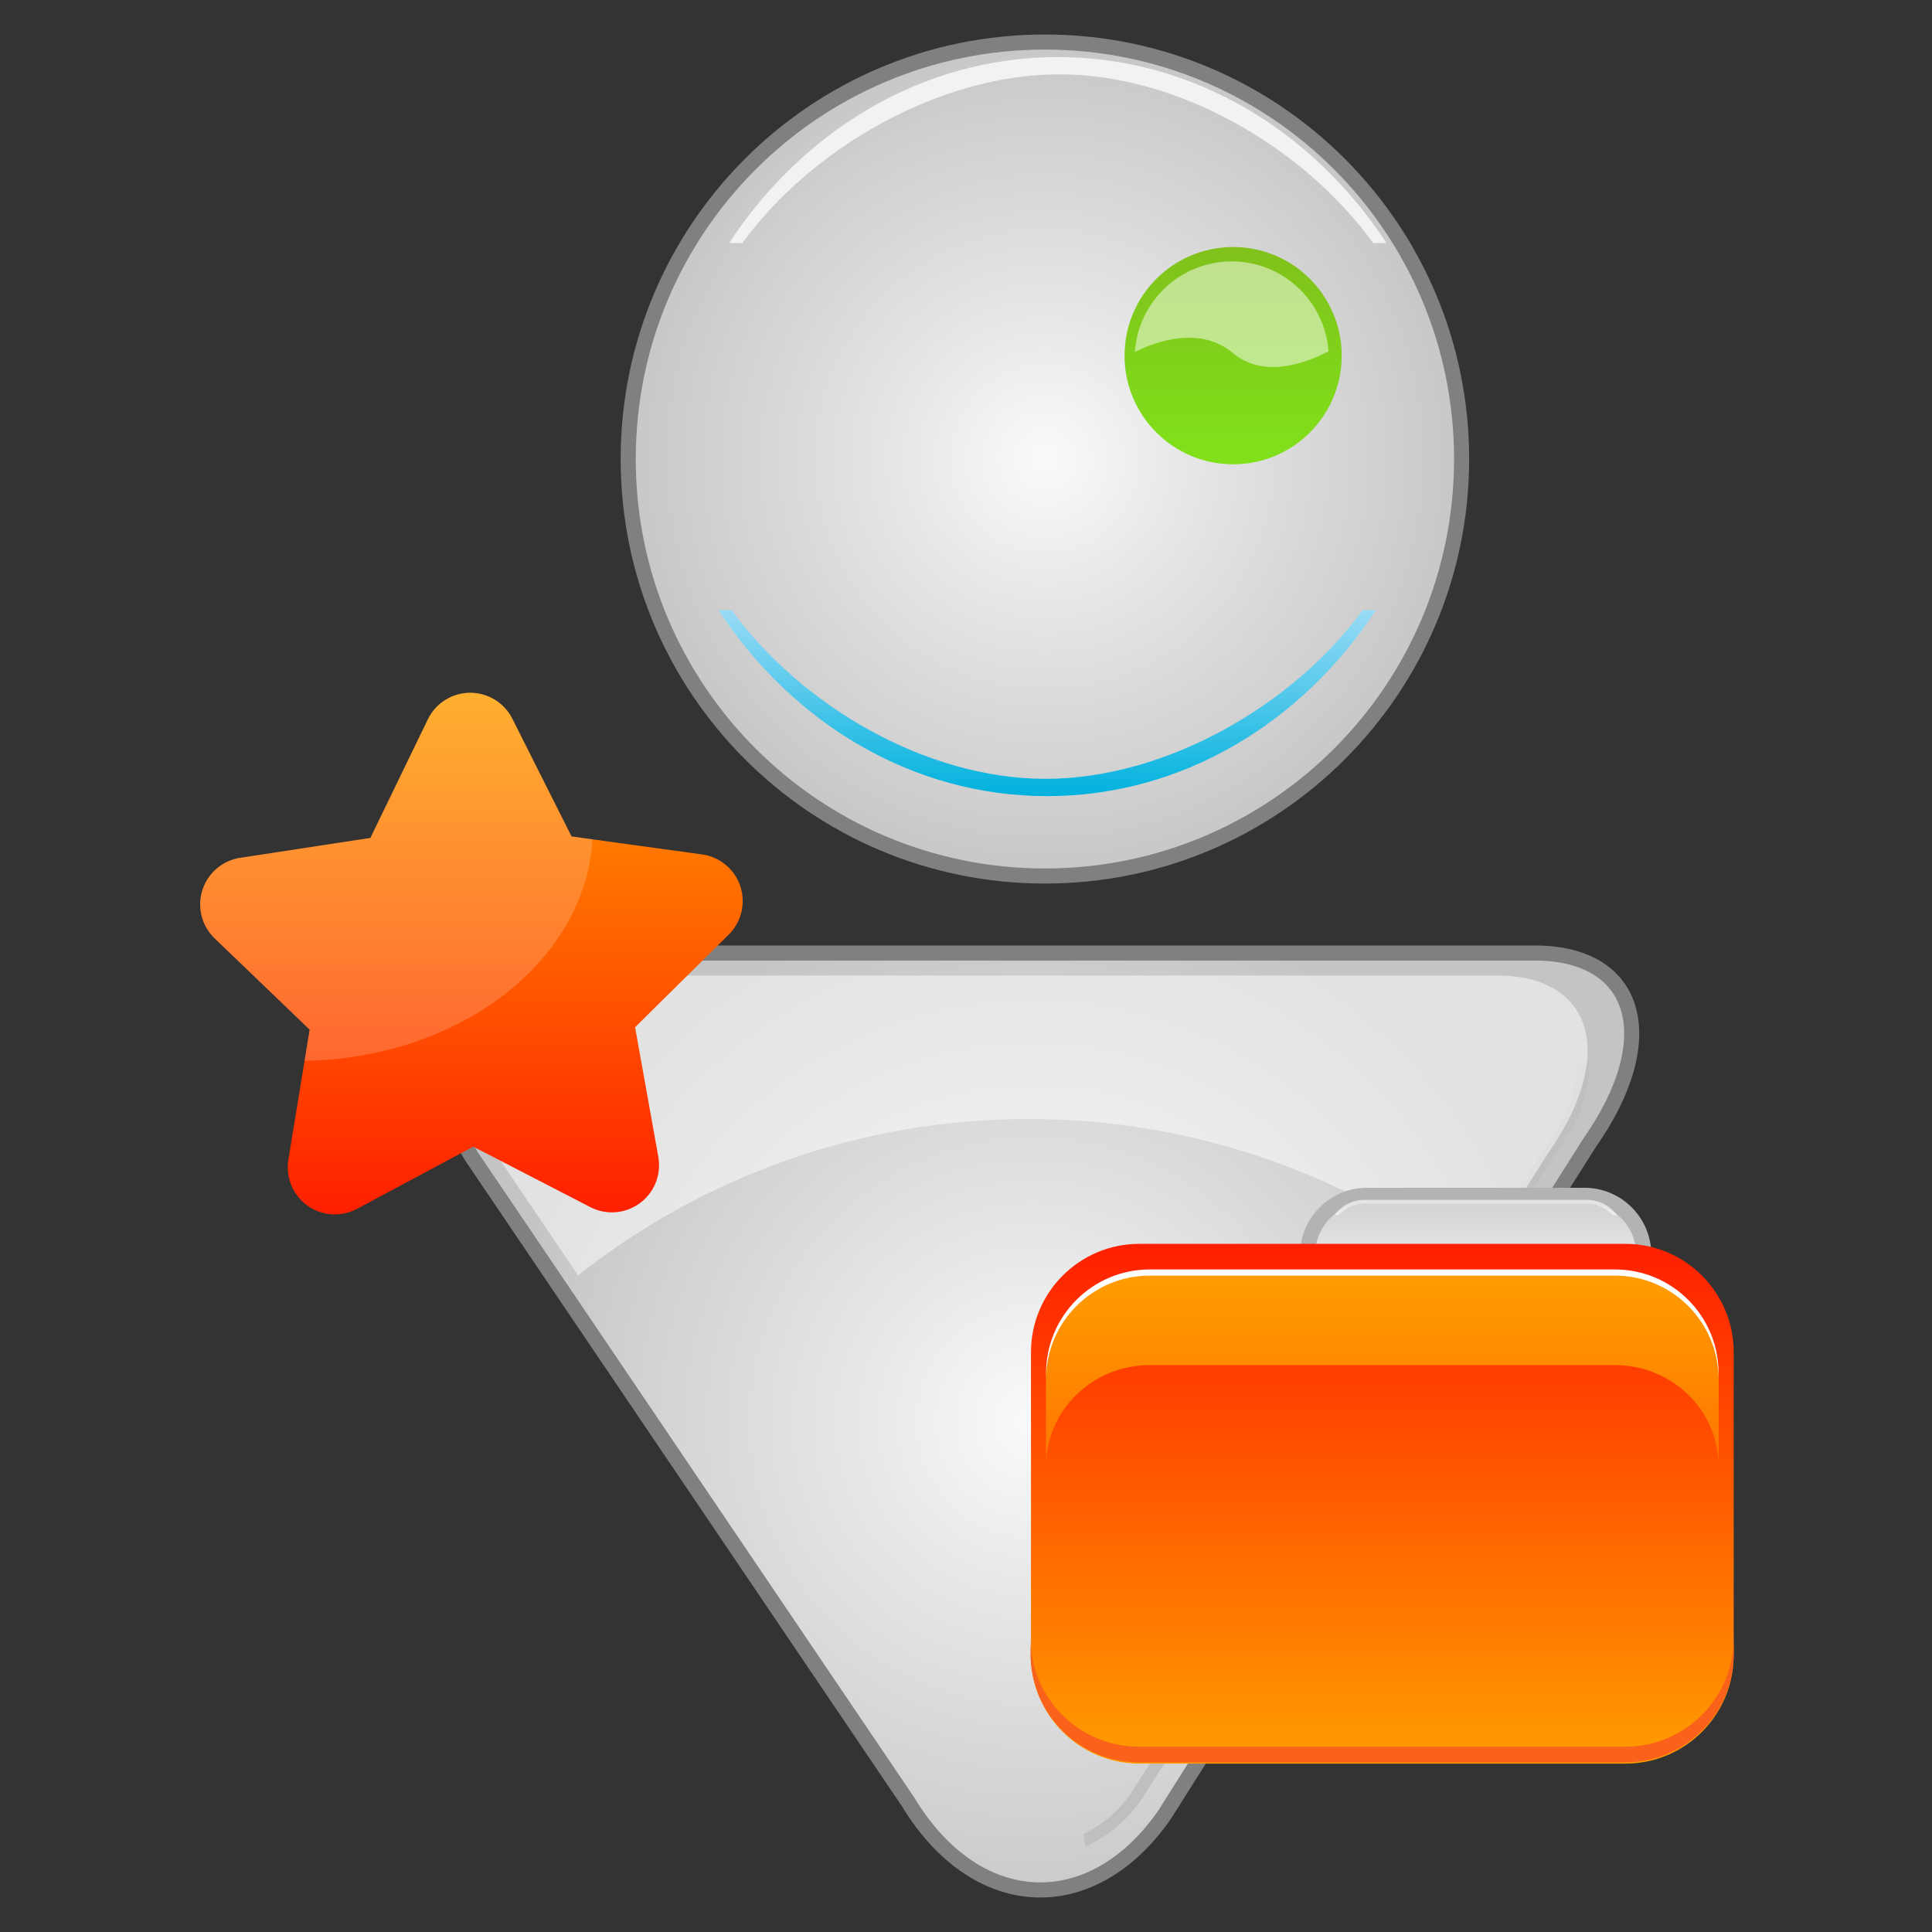 <?xml version="1.0" encoding="utf-8"?>
<!-- Generator: Adobe Illustrator 13.0.0, SVG Export Plug-In . SVG Version: 6.00 Build 14948)  -->
<!DOCTYPE svg PUBLIC "-//W3C//DTD SVG 1.1//EN" "http://www.w3.org/Graphics/SVG/1.1/DTD/svg11.dtd">
<svg version="1.1" id="Layer_1" xmlns="http://www.w3.org/2000/svg" xmlns:xlink="http://www.w3.org/1999/xlink" x="0px" y="0px"
	 width="128px" height="128px" viewBox="0 0 128 128" enable-background="new 0 0 128 128" xml:space="preserve">
<rect x="0" y="0" width="128" height="128" fill="#333333" stroke="none"/>
<g>
	<g>
		<g>
			<path fill="#F2F2F2" d="M32.821,67.893c1.446-0.9,3.155-1.426,4.983-1.426h61.427c1.808,0,3.5,0.514,4.937,1.395l0.729-0.658
				c-1.635-1.062-3.576-1.686-5.665-1.686H37.805c-2.082,0-4.018,0.617-5.645,1.672L32.821,67.893z"/>
			<radialGradient id="SVGID_1_" cx="68.456" cy="94.178" r="35.603" gradientUnits="userSpaceOnUse">
				<stop  offset="0" style="stop-color:#FAFAFA"/>
				<stop  offset="0.363" style="stop-color:#E5E5E5"/>
				<stop  offset="1" style="stop-color:#C4C4C4"/>
			</radialGradient>
			<path fill="url(#SVGID_1_)" stroke="#808080" d="M60.177,119.4L31.221,76.588c-4.479-7.396-2.538-13.448,4.309-13.448h66.146
				c6.847,0,8.488,5.657,3.644,12.565l-28.198,44.576C72.279,127.189,64.656,126.795,60.177,119.4L60.177,119.4z"/>
			<radialGradient id="SVGID_2_" cx="69.228" cy="30.411" r="27.617" gradientUnits="userSpaceOnUse">
				<stop  offset="0" style="stop-color:#FAFAFA"/>
				<stop  offset="0.414" style="stop-color:#E3E3E3"/>
				<stop  offset="1" style="stop-color:#C7C7C7"/>
			</radialGradient>
			<path fill="url(#SVGID_2_)" stroke="#808080" d="M41.62,30.411c0-15.257,12.361-27.626,27.609-27.626
				c15.247,0,27.606,12.37,27.606,27.626c0,15.26-12.359,27.627-27.606,27.627C53.981,58.038,41.62,45.671,41.62,30.411
				L41.62,30.411z"/>
			<linearGradient id="SVGID_3_" gradientUnits="userSpaceOnUse" x1="81.698" y1="16.366" x2="81.698" y2="30.761">
				<stop  offset="0" style="stop-color:#80C11B"/>
				<stop  offset="1" style="stop-color:#80E21B"/>
			</linearGradient>
			<path fill="url(#SVGID_3_)" d="M74.505,23.563c0-3.977,3.219-7.197,7.194-7.197c3.972,0,7.192,3.221,7.192,7.197
				c0,3.976-3.221,7.198-7.192,7.198C77.724,30.761,74.505,27.539,74.505,23.563L74.505,23.563z"/>
			<path opacity="0.5" fill="#FFFFFF" d="M81.688,23.395c1.981,1.655,4.662,0.746,6.331-0.119c-0.247-3.333-3.023-5.958-6.415-5.958
				c-3.405,0-6.19,2.647-6.416,5.998C76.732,22.558,79.558,21.61,81.688,23.395z"/>
			<path fill="#F2F2F2" d="M49.182,16.104C53.793,9.776,62.269,4.926,70.19,4.926c7.925,0,16.186,4.85,20.794,11.179h0.876
				C86.976,8.656,79.045,3.781,70.084,3.781c-8.964,0-16.894,4.875-21.779,12.324H49.182z"/>
			<linearGradient id="SVGID_4_" gradientUnits="userSpaceOnUse" x1="69.377" y1="52.745" x2="69.377" y2="40.423">
				<stop  offset="0" style="stop-color:#00B2DE"/>
				<stop  offset="1" style="stop-color:#99DBF6"/>
			</linearGradient>
			<path fill="url(#SVGID_4_)" d="M90.282,40.423C85.668,46.753,77.193,51.6,69.268,51.6c-7.924,0-16.183-4.847-20.793-11.177H47.6
				c4.884,7.451,12.814,12.322,21.774,12.322c8.965,0,16.894-4.871,21.781-12.322H90.282z"/>
			<path fill="#BFBFBF" d="M104.489,70.49c-0.023,1.449-0.429,2.91-1.27,4.219l-28.175,43.914c-0.828,1.293-1.971,2.264-3.261,2.889
				l0.136,0.822c1.51-0.68,2.845-1.781,3.805-3.275l28.177-43.914c0.955-1.484,1.397-3.154,1.393-4.803L104.489,70.49z"/>
			<path opacity="0.5" fill="#FFFFFF" d="M38.299,84.498c8.211-6.482,18.571-10.361,29.848-10.361
				c11.104,0,21.324,3.766,29.474,10.074l4.963-7.84c4.523-6.457,2.99-11.74-3.405-11.74H37.383c-6.399,0-8.209,5.654-4.026,12.561
				L38.299,84.498z"/>
		</g>
	</g>
	<g>
		
			<linearGradient id="SVGID_5_" gradientUnits="userSpaceOnUse" x1="-92.147" y1="884.85" x2="-92.147" y2="919.41" gradientTransform="matrix(1 0 0 1 123.382 -838.952)">
			<stop  offset="0" style="stop-color:#FF9D00"/>
			<stop  offset="1" style="stop-color:#FF1F00"/>
		</linearGradient>
		<path fill="url(#SVGID_5_)" d="M31.132,45.898c-1.188,0.009-2.268,0.693-2.785,1.761c0,0-2.792,5.763-3.807,7.856
			c-2.3,0.352-8.627,1.318-8.627,1.318c-1.06,0.161-1.951,0.853-2.381,1.815c-0.047,0.108-0.089,0.215-0.124,0.328
			c-0.358,1.132-0.044,2.371,0.813,3.194c0,0,4.618,4.436,6.295,6.047c-0.376,2.295-1.411,8.613-1.411,8.613
			c-0.192,1.172,0.297,2.352,1.264,3.045c0.966,0.691,2.241,0.773,3.289,0.211c0,0,5.646-3.021,7.696-4.117
			c2.066,1.066,7.756,4.006,7.756,4.006c1.058,0.545,2.329,0.443,3.285-0.264c0.445-0.326,0.783-0.758,0.999-1.24
			c0.249-0.562,0.333-1.193,0.222-1.82c0,0-1.13-6.305-1.54-8.594c1.653-1.633,6.206-6.138,6.206-6.138
			c0.281-0.278,0.5-0.6,0.656-0.949c0.311-0.7,0.36-1.503,0.109-2.255c-0.375-1.129-1.357-1.945-2.535-2.107
			c0,0-6.344-0.873-8.646-1.191c-1.046-2.078-3.922-7.799-3.922-7.799C33.411,46.557,32.32,45.89,31.132,45.898L31.132,45.898z"/>
		<g opacity="0.3">
			<path opacity="0.63" fill="#FFFFFF" d="M39.256,55.609c-0.54-0.074-1.02-0.14-1.39-0.191c-1.046-2.078-3.922-7.799-3.922-7.799
				c-0.533-1.062-1.624-1.729-2.812-1.721c-1.188,0.009-2.268,0.693-2.785,1.761c0,0-2.792,5.763-3.807,7.856
				c-2.3,0.352-8.627,1.318-8.627,1.318c-1.06,0.161-1.951,0.853-2.381,1.815c-0.047,0.108-0.089,0.215-0.124,0.328
				c-0.358,1.132-0.044,2.371,0.813,3.194c0,0,4.618,4.436,6.295,6.047c-0.085,0.52-0.205,1.248-0.338,2.062
				C30.449,70.119,38.771,63.678,39.256,55.609z"/>
		</g>
	</g>
	<g>
		<g>
			<linearGradient id="SVGID_6_" gradientUnits="userSpaceOnUse" x1="97.769" y1="92.424" x2="97.769" y2="79.193">
				<stop  offset="0" style="stop-color:#ECEEF0"/>
				<stop  offset="0.248" style="stop-color:#E8E8E9"/>
				<stop  offset="0.564" style="stop-color:#EEEFF2"/>
				<stop  offset="0.921" style="stop-color:#D4D5D6"/>
			</linearGradient>
			<path fill="url(#SVGID_6_)" stroke="#B3B3B3" d="M108.903,88.494c0,2.17-1.76,3.93-3.93,3.93h-14.41c-2.17,0-3.93-1.76-3.93-3.93
				v-5.371c0-2.17,1.76-3.93,3.93-3.93h14.41c2.17,0,3.93,1.76,3.93,3.93V88.494z"/>
			<path opacity="0.75" fill="#F2F2F2" d="M88.694,80.51c0.418-0.482,1.032-0.787,1.719-0.787h14.711
				c0.686,0,1.301,0.305,1.719,0.787h0.291c-0.457-0.615-1.188-1.016-2.01-1.016H90.413c-0.822,0-1.553,0.4-2.01,1.016H88.694z"/>
			<linearGradient id="SVGID_7_" gradientUnits="userSpaceOnUse" x1="91.584" y1="82.408" x2="91.584" y2="116.844">
				<stop  offset="0" style="stop-color:#FF1F00"/>
				<stop  offset="1" style="stop-color:#FF9D00"/>
			</linearGradient>
			<path fill="url(#SVGID_7_)" d="M75.481,82.408h32.205c3.963,0,7.176,3.215,7.176,7.182v20.072c0,3.965-3.213,7.182-7.176,7.182
				H75.481c-3.963,0-7.176-3.217-7.176-7.182V89.59C68.306,85.623,71.519,82.408,75.481,82.408L75.481,82.408z"/>
			<linearGradient id="SVGID_8_" gradientUnits="userSpaceOnUse" x1="91.583" y1="97.152" x2="91.583" y2="84.478">
				<stop  offset="0" style="stop-color:#FF7500"/>
				<stop  offset="1" style="stop-color:#FF9D00"/>
			</linearGradient>
			<path fill="url(#SVGID_8_)" d="M106.999,84.479h-30.83c-3.795,0-6.871,3.004-6.871,6.711v5.963c0-3.705,3.076-6.709,6.871-6.709
				h30.83c3.793,0,6.869,3.004,6.869,6.709v-5.963C113.868,87.482,110.792,84.479,106.999,84.479z"/>
			<path fill="#FFFFFF" d="M106.994,84.105H76.173c-3.792,0-6.867,3.076-6.867,6.871v0.408c0-3.795,3.075-6.871,6.867-6.871h30.821
				c3.792,0,6.866,3.076,6.866,6.871v-0.408C113.86,87.182,110.786,84.105,106.994,84.105z"/>
		</g>
		<path fill="#FA611A" d="M107.683,115.721H75.454c-3.965,0-7.18-3.217-7.18-7.186v1.039c0,3.971,3.215,7.188,7.18,7.188h32.229
			c3.964,0,7.18-3.217,7.18-7.188v-1.039C114.862,112.504,111.646,115.721,107.683,115.721z"/>
	</g>
</g>
</svg>
